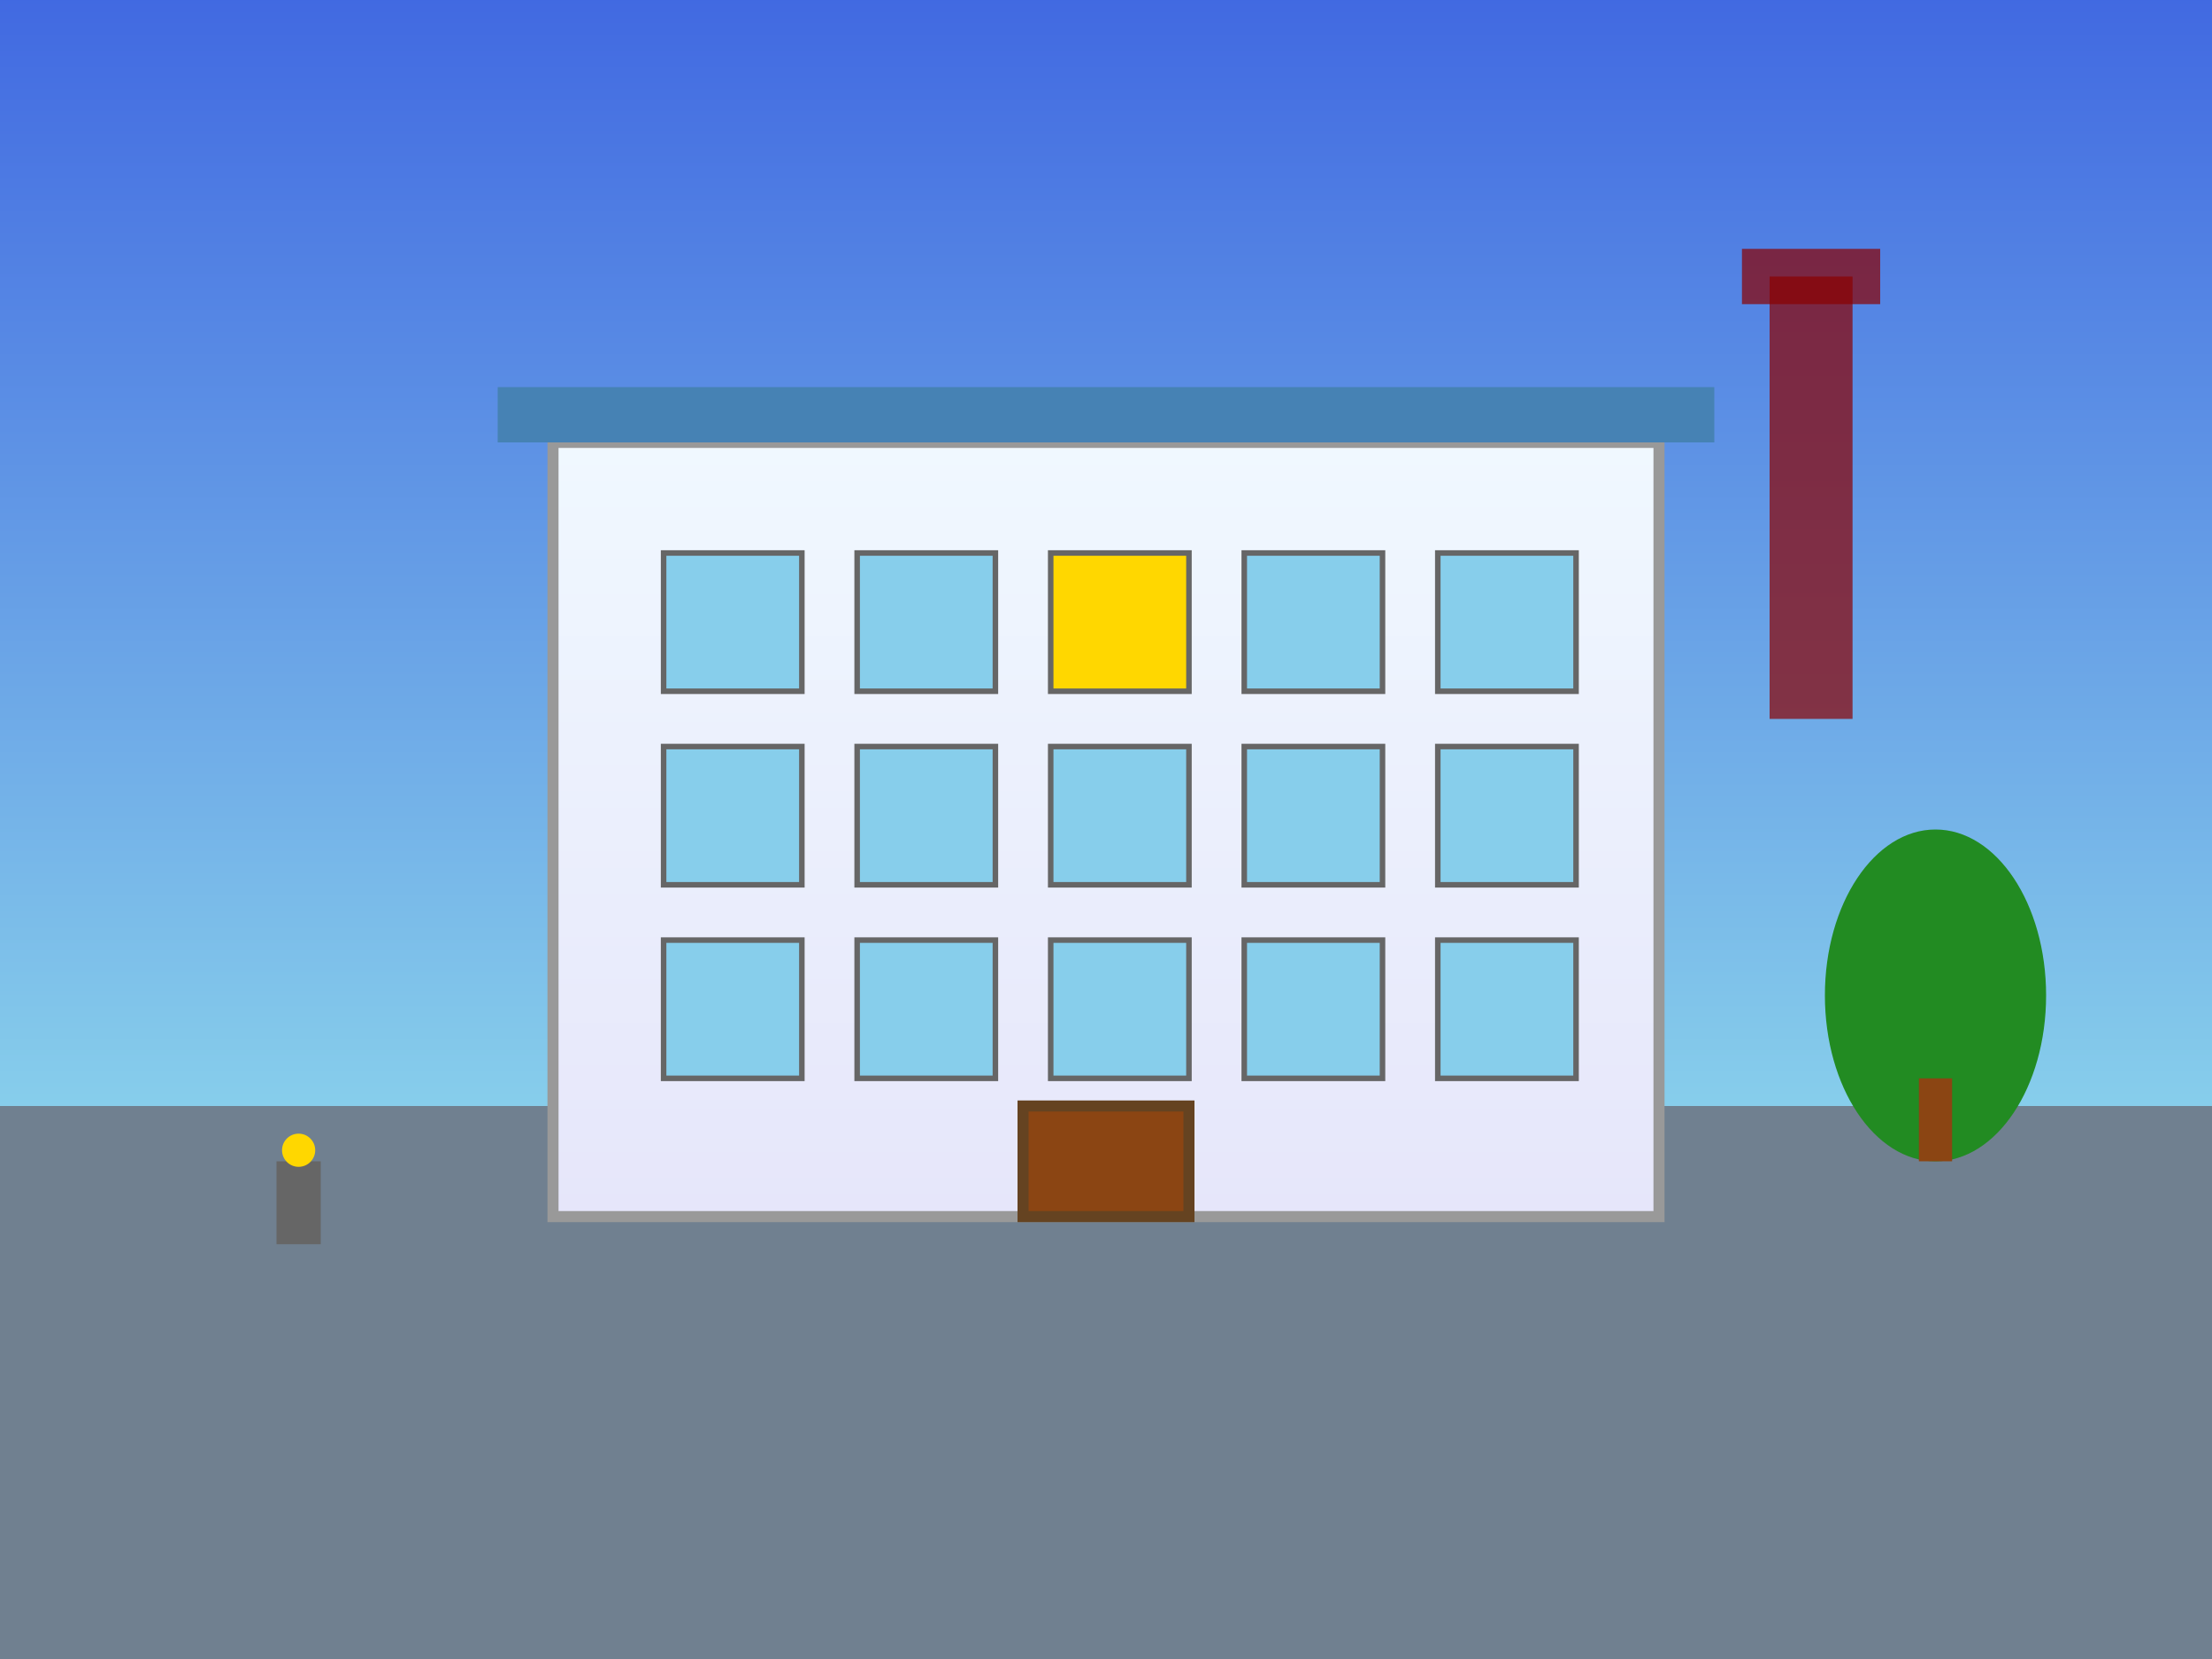 <svg width="400" height="300" viewBox="0 0 400 300" xmlns="http://www.w3.org/2000/svg">
  <rect x="0" y="0" width="400" height="300" fill="#333333" stroke="none"/>
  <defs>
    <linearGradient id="buildingGradient" x1="0%" y1="0%" x2="0%" y2="100%">
      <stop offset="0%" style="stop-color:#F0F8FF;stop-opacity:1" />
      <stop offset="100%" style="stop-color:#E6E6FA;stop-opacity:1" />
    </linearGradient>
    <linearGradient id="skyGradient2" x1="0%" y1="0%" x2="0%" y2="100%">
      <stop offset="0%" style="stop-color:#4169E1;stop-opacity:1" />
      <stop offset="100%" style="stop-color:#87CEEB;stop-opacity:1" />
    </linearGradient>
  </defs>
  
  <!-- Sky -->
  <rect width="400" height="200" fill="url(#skyGradient2)"/>
  
  <!-- Ground -->
  <rect y="200" width="400" height="100" fill="#708090"/>
  
  <!-- Modern Apartment Building -->
  <rect x="100" y="80" width="200" height="140" fill="url(#buildingGradient)" stroke="#999" stroke-width="2"/>
  
  <!-- Building Details -->
  <rect x="90" y="70" width="220" height="10" fill="#4682B4"/>
  
  <!-- Windows Grid -->
  <!-- Floor 1 -->
  <rect x="120" y="100" width="25" height="25" fill="#87CEEB" stroke="#666" stroke-width="1"/>
  <rect x="155" y="100" width="25" height="25" fill="#87CEEB" stroke="#666" stroke-width="1"/>
  <rect x="190" y="100" width="25" height="25" fill="#FFD700" stroke="#666" stroke-width="1"/>
  <rect x="225" y="100" width="25" height="25" fill="#87CEEB" stroke="#666" stroke-width="1"/>
  <rect x="260" y="100" width="25" height="25" fill="#87CEEB" stroke="#666" stroke-width="1"/>
  
  <!-- Floor 2 -->
  <rect x="120" y="135" width="25" height="25" fill="#87CEEB" stroke="#666" stroke-width="1"/>
  <rect x="155" y="135" width="25" height="25" fill="#87CEEB" stroke="#666" stroke-width="1"/>
  <rect x="190" y="135" width="25" height="25" fill="#87CEEB" stroke="#666" stroke-width="1"/>
  <rect x="225" y="135" width="25" height="25" fill="#87CEEB" stroke="#666" stroke-width="1"/>
  <rect x="260" y="135" width="25" height="25" fill="#87CEEB" stroke="#666" stroke-width="1"/>
  
  <!-- Floor 3 -->
  <rect x="120" y="170" width="25" height="25" fill="#87CEEB" stroke="#666" stroke-width="1"/>
  <rect x="155" y="170" width="25" height="25" fill="#87CEEB" stroke="#666" stroke-width="1"/>
  <rect x="190" y="170" width="25" height="25" fill="#87CEEB" stroke="#666" stroke-width="1"/>
  <rect x="225" y="170" width="25" height="25" fill="#87CEEB" stroke="#666" stroke-width="1"/>
  <rect x="260" y="170" width="25" height="25" fill="#87CEEB" stroke="#666" stroke-width="1"/>
  
  <!-- Entrance -->
  <rect x="185" y="200" width="30" height="20" fill="#8B4513" stroke="#654321" stroke-width="2"/>
  
  <!-- Stanford Tower in Background -->
  <rect x="320" y="50" width="15" height="80" fill="#8B0000" opacity="0.7"/>
  <rect x="315" y="45" width="25" height="10" fill="#8B0000" opacity="0.7"/>
  
  <!-- Modern Street Elements -->
  <rect x="50" y="210" width="8" height="15" fill="#666"/>
  <circle cx="54" cy="208" r="3" fill="#FFD700"/>
  
  <!-- Trees -->
  <ellipse cx="350" cy="180" rx="20" ry="30" fill="#228B22"/>
  <rect x="347" y="195" width="6" height="15" fill="#8B4513"/>
</svg>